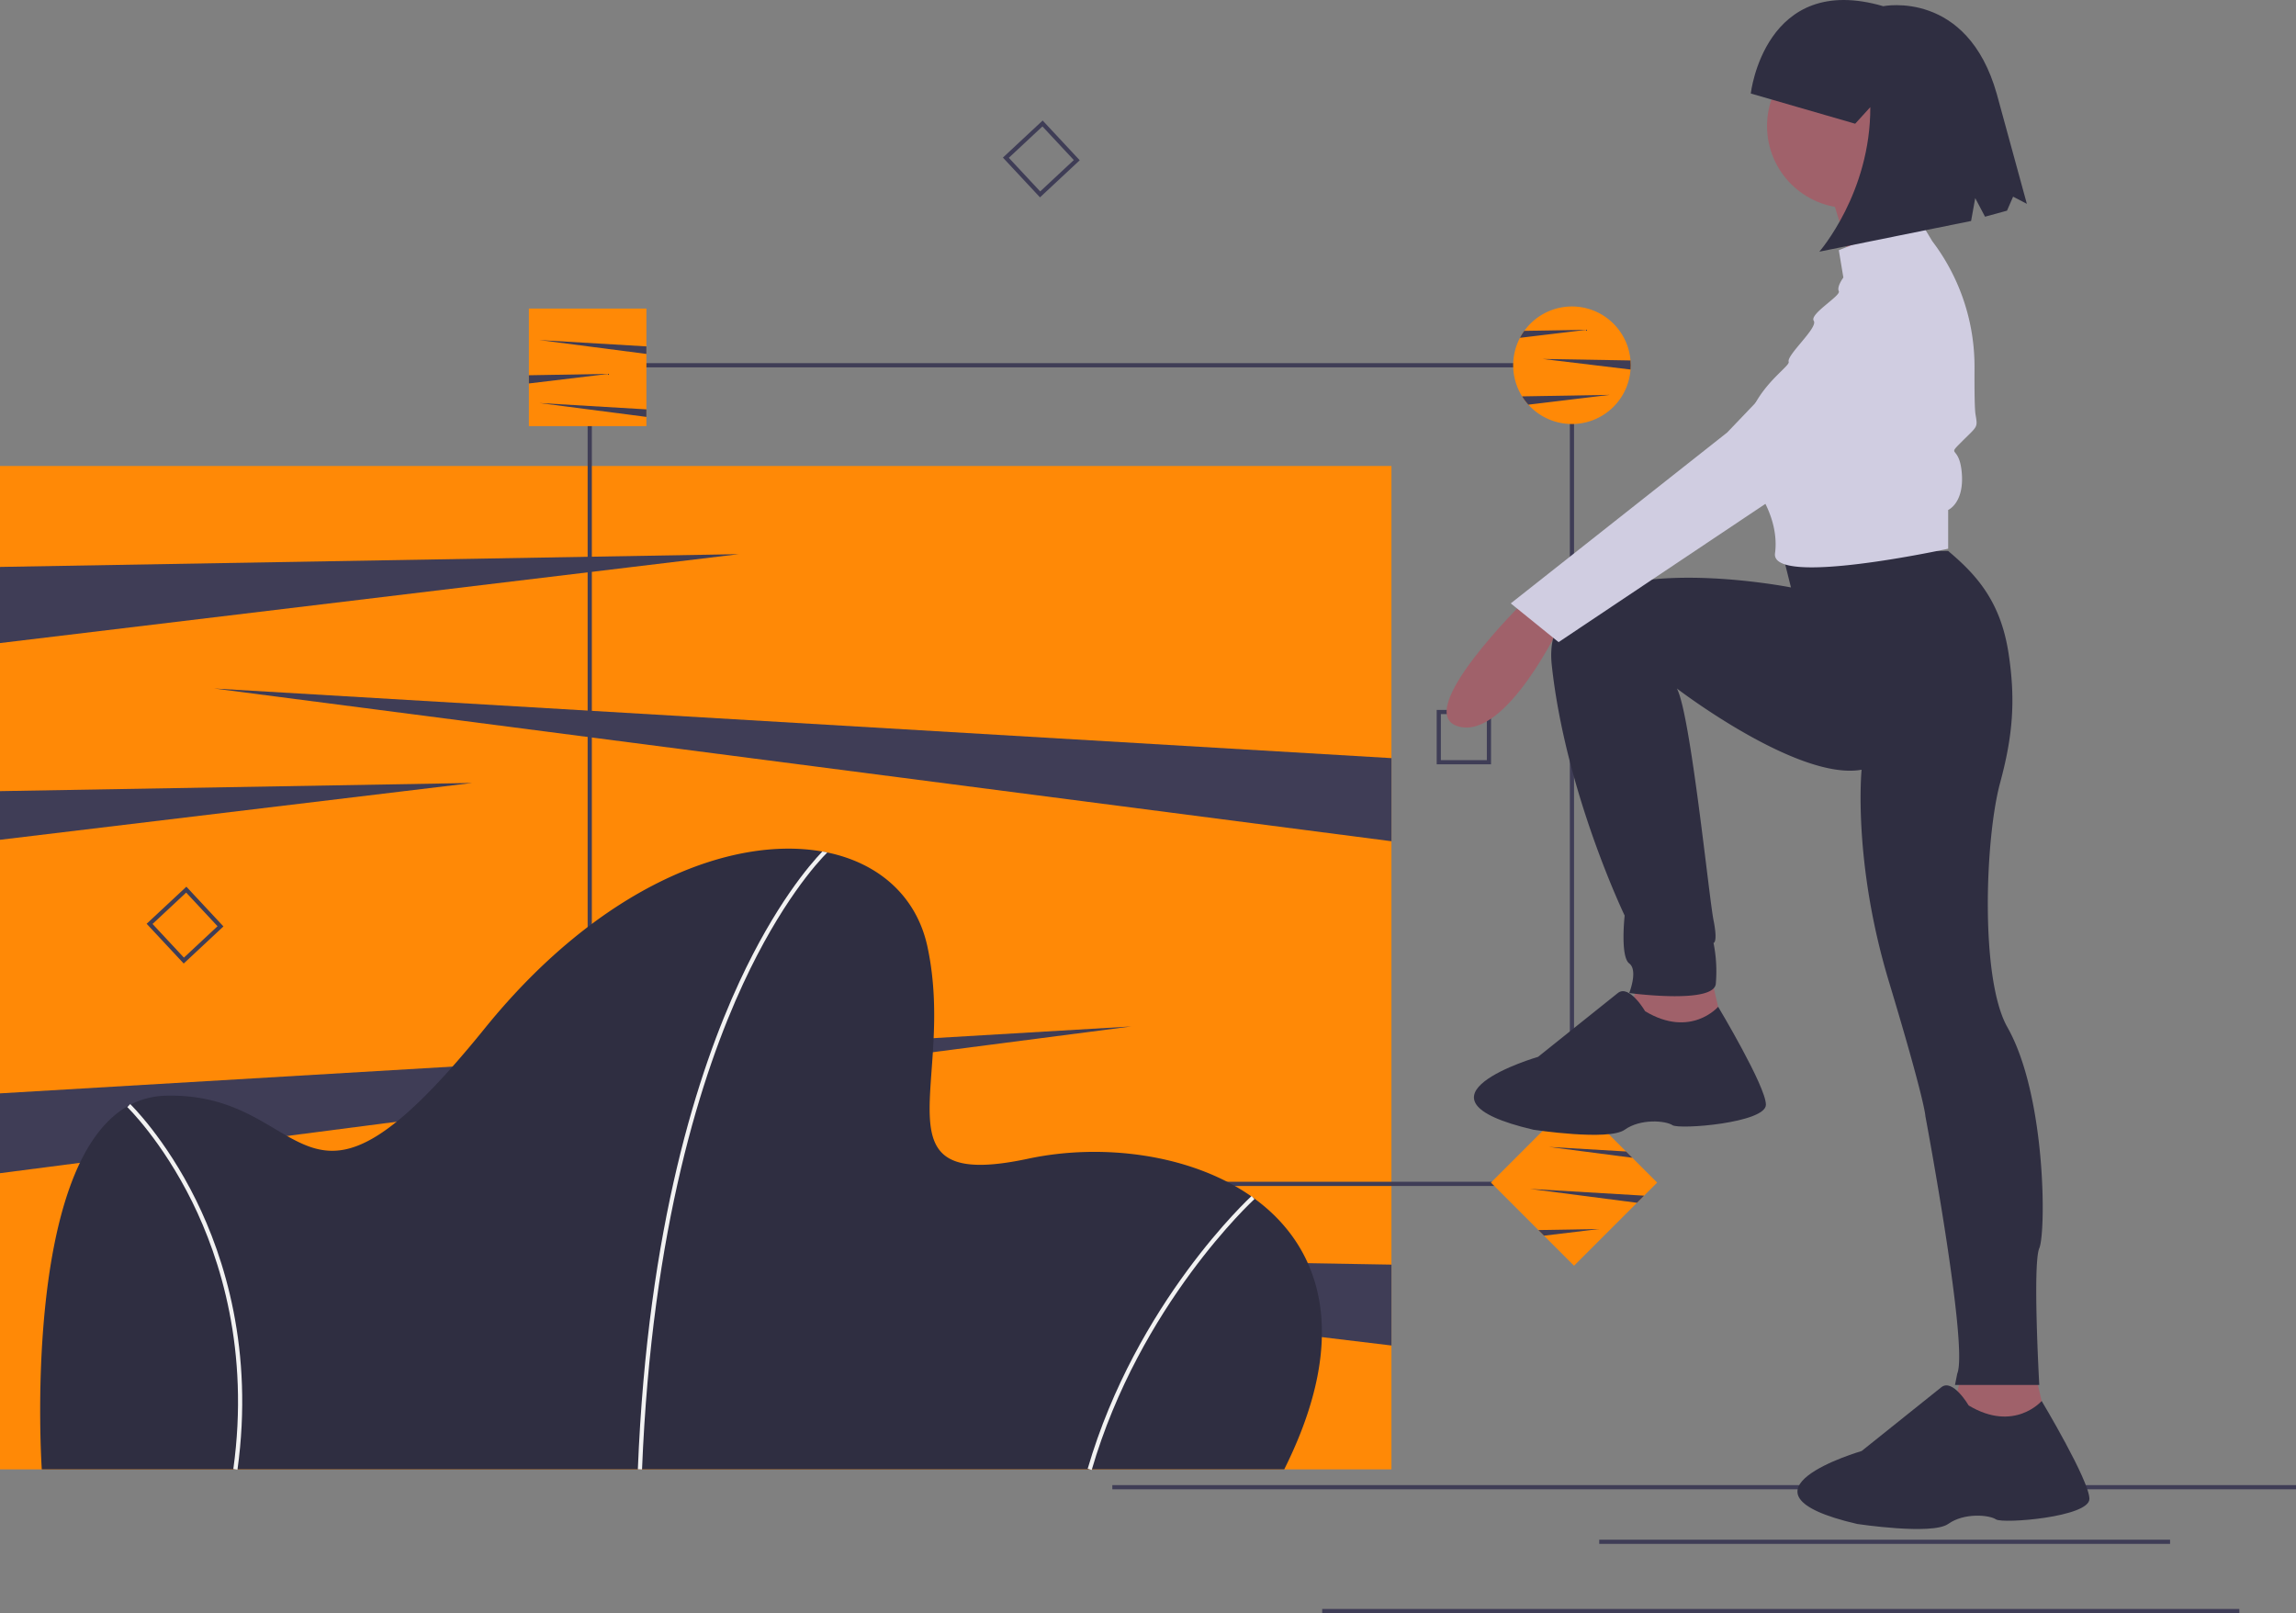 <svg id="a272bf3b-65e5-490b-bdf0-082990667e29" data-name="Layer 1" xmlns="http://www.w3.org/2000/svg" width="1094" height="768.5" viewBox="0 0 1094 768.5"><rect x="0" y="0" width="1094" height="768.5" fill="#808080" stroke="none"/><title>image_focus</title><rect x="530" y="707.5" width="564" height="2" fill="#3f3d56"/><path d="M548.53,159.766,530.866,140.828l18.938-17.664,17.664,18.938ZM533.682,140.926l14.946,16.024,16.024-14.946-14.946-16.024Z" transform="translate(-53 -65.75)" fill="#3f3d56"/><path d="M763.449,429.855h-25.897v-25.897h25.897Zm-23.905-1.992h21.913V405.95H739.544Z" transform="translate(-53 -65.75)" fill="#3f3d56"/><rect y="222" width="663" height="478" fill="#ff8906"/><polygon points="352 264 0 306.35 0 270.08 352 264" fill="#3f3d56"/><polygon points="663 602.46 663 640.99 289 596 663 602.46" fill="#3f3d56"/><polygon points="539 489 0 558.9 0 520.87 539 489" fill="#3f3d56"/><polygon points="663 361.17 663 400.76 102 328 663 361.17" fill="#3f3d56"/><polygon points="225 373 0 400.07 0 376.89 225 373" fill="#3f3d56"/><path d="M803,630.75H333v-392H803Zm-468-2H801v-388H335Z" transform="translate(-53 -65.75)" fill="#3f3d56"/><path d="M830,239.75c0,.69-.02,1.37-.08,2.04a27.997,27.997,0,1,1-52.68-15.11,25.739,25.739,0,0,1,2.06-3.31,27.989,27.989,0,0,1,50.6,14.1C829.97,238.22,830,238.98,830,239.75Z" transform="translate(-53 -65.75)" fill="#ff8906"/><path d="M830,239.75c0,.69-.02,1.37-.08,2.04L788,236.75l41.9.72C829.97,238.22,830,238.98,830,239.75Z" transform="translate(-53 -65.75)" fill="#3f3d56"/><path d="M820,253.86l-38.78,4.67a28.058,28.058,0,0,1-2.96-3.95Z" transform="translate(-53 -65.75)" fill="#3f3d56"/><path d="M809,222.86l-31.76,3.82a25.739,25.739,0,0,1,2.06-3.31Z" transform="translate(-53 -65.75)" fill="#3f3d56"/><path d="M664.91,765.75h-592S63.02,620.65,114.35,592.45c.3-.17.61-.34.92-.49A38.144,38.144,0,0,1,131.91,587.75c71-2,63,78,152-32C339.26,487.34,401.96,463.8,444.82,471.41c.79.14,1.57.29,2.35.45,24.84,5.16,42.61,21.06,47.74,44.89,14,65-27,117,48,101,35.11-7.49,77.45-2.27,106.3,17.92q.42.3.84.6C682.25,659.33,697.08,701.42,664.91,765.75Z" transform="translate(-53 -65.75)" fill="#2f2e41"/><path d="M447.17,471.86c-4.94,4.98-22.19,23.99-40.05,62.47-19.43,41.87-43.55,116-48.2,231.42v.04l-1-.04-1-.04c4.66-115.88,28.93-190.33,48.46-232.38,16.95-36.46,33.4-55.6,39.44-61.92C445.61,471.55,446.39,471.7,447.17,471.86Z" transform="translate(-53 -65.75)" fill="#f2f2f2"/><path d="M573.176,766.029l-1.92-.559c23.119-79.354,77.562-129.455,78.109-129.952l1.344,1.48C650.166,637.492,596.131,687.239,573.176,766.029Z" transform="translate(-53 -65.75)" fill="#f2f2f2"/><path d="M166.152,765.888l-1.981-.275C172.014,709.042,157.846,665.151,144.578,638.294c-14.366-29.08-30.757-44.963-30.921-45.12l1.384-1.443c.167.159,16.811,16.286,31.33,45.678C159.763,664.518,174.065,708.813,166.152,765.888Z" transform="translate(-53 -65.75)" fill="#f2f2f2"/><rect x="252" y="147" width="56" height="56" fill="#ff8906"/><polygon points="257 162 308 165.02 308 168.61 257 162" fill="#3f3d56"/><polygon points="257 192 308 195.02 308 198.61 257 192" fill="#3f3d56"/><polygon points="252 182.68 290 178.11 252 178.77 252 182.68" fill="#3f3d56"/><polygon points="789.6 563.39 750 602.99 710.4 563.39 750 523.79 777.76 551.55 789.6 563.39" fill="#ff8906"/><polygon points="774.77 548.56 777.76 551.55 738 546.39 774.77 548.56" fill="#3f3d56"/><polygon points="729 566.39 783.38 569.61 779.99 573 729 566.39" fill="#3f3d56"/><polygon points="762 585.5 735.68 588.67 733.01 586 762 585.5" fill="#3f3d56"/><path d="M140.53,524.766,122.866,505.828l18.938-17.664,17.664,18.938ZM125.681,505.926l14.946,16.024,16.024-14.946-14.946-16.024Z" transform="translate(-53 -65.75)" fill="#3f3d56"/><path d="M779.356,352.118s-54.276,53.19-31.48,59.704,48.848-48.848,48.848-48.848Z" transform="translate(-53 -65.75)" fill="#a0616a"/><polygon points="780.632 465.478 774.119 495.873 822.967 498.044 815.368 465.478 780.632 465.478" fill="#a0616a"/><polygon points="934.776 653.273 928.263 683.668 977.111 685.839 969.512 653.273 934.776 653.273" fill="#a0616a"/><path d="M902.02,328.236l4.342,17.368S785.869,321.723,792.382,382.512s34.737,119.407,34.737,119.407-2.171,19.539,2.171,22.796,0,14.112,0,14.112,40.164,5.428,41.25-4.342a68.083,68.083,0,0,0-1.086-19.539s2.171,0,0-10.855S858.513,405.691,852,393.75c0,0,57.618,44.124,88.013,38.696,0,0-4.342,43.421,13.026,100.953s17.368,64.046,17.368,64.046,20.625,109.638,15.197,122.664l-1.086,5.428h40.164s-3.257-57.533,0-65.131,3.257-72.73-15.197-105.295C996.418,532.048,998.852,465.18,1006,438.75c6.003-22.195,7.519-39.278,4-62-3.763-24.299-15-37-28.737-48.514Z" transform="translate(-53 -65.75)" fill="#2f2e41"/><circle cx="881.042" cy="60.037" r="39.079" fill="#a0616a"/><path d="M923.73,153.467s11.941,34.737,10.855,41.25,34.737-13.026,34.737-13.026-14.112-34.737-9.77-44.506Z" transform="translate(-53 -65.75)" fill="#a0616a"/><path d="M967.151,169.75l-37.993,15.197,2.171,13.026s-3.257,4.342-2.171,6.513-14.112,10.855-11.941,14.112S904.191,234.881,905.276,238.138s-34.737,22.796-15.197,60.789c0,0,10.131,13.17,8.861,28.744q-.067.821-.177,1.651c-2.171,16.283,82.5-2.171,82.5-2.171V308.697s7.599-3.257,6.513-17.368-7.599-7.599,0-15.197,7.599-6.513,6.513-13.026c-.433-2.601-.521-11.953-.469-22.249a98.776,98.776,0,0,0-20.156-60.25l0,0Z" transform="translate(-53 -65.75)" fill="#d0cde1"/><path d="M946.526,197.974,875.967,271.789l-103.124,81.414,22.796,18.454,189.966-127.006S1001.887,175.178,946.526,197.974Z" transform="translate(-53 -65.75)" fill="#d0cde1"/><path d="M836.888,547.511s-7.599-13.026-13.026-8.684l-37.993,30.395s-67.302,19.539-2.171,34.737c0,0,35.822,5.428,43.421,0s19.539-4.342,22.796-2.171,44.506-1.086,44.506-9.77-22.751-46.638-22.751-46.638S858.599,560.537,836.888,547.511Z" transform="translate(-53 -65.75)" fill="#2f2e41"/><path d="M991.032,735.306s-7.599-13.026-13.026-8.684l-37.993,30.395s-67.302,19.539-2.171,34.737c0,0,35.822,5.428,43.421,0s19.539-4.342,22.796-2.171,44.506-1.086,44.506-9.77-22.751-46.638-22.751-46.638S1012.743,748.332,991.032,735.306Z" transform="translate(-53 -65.75)" fill="#2f2e41"/><path d="M887.21,110.289s6.607-58.082,63.119-41.591c0,0,39.979-8.132,54.099,41.8l14.332,52.349-6.56-3.409L1009.3,166.112l-10.47,2.866-4.674-8.85-1.97,10.894-72.304,14.618S944.335,157.702,944.162,116.782l-7.202,7.91Z" transform="translate(-53 -65.75)" fill="#2f2e41"/><rect x="762" y="733.5" width="272" height="2" fill="#3f3d56"/><rect x="630" y="766.5" width="437" height="2" fill="#3f3d56"/></svg>